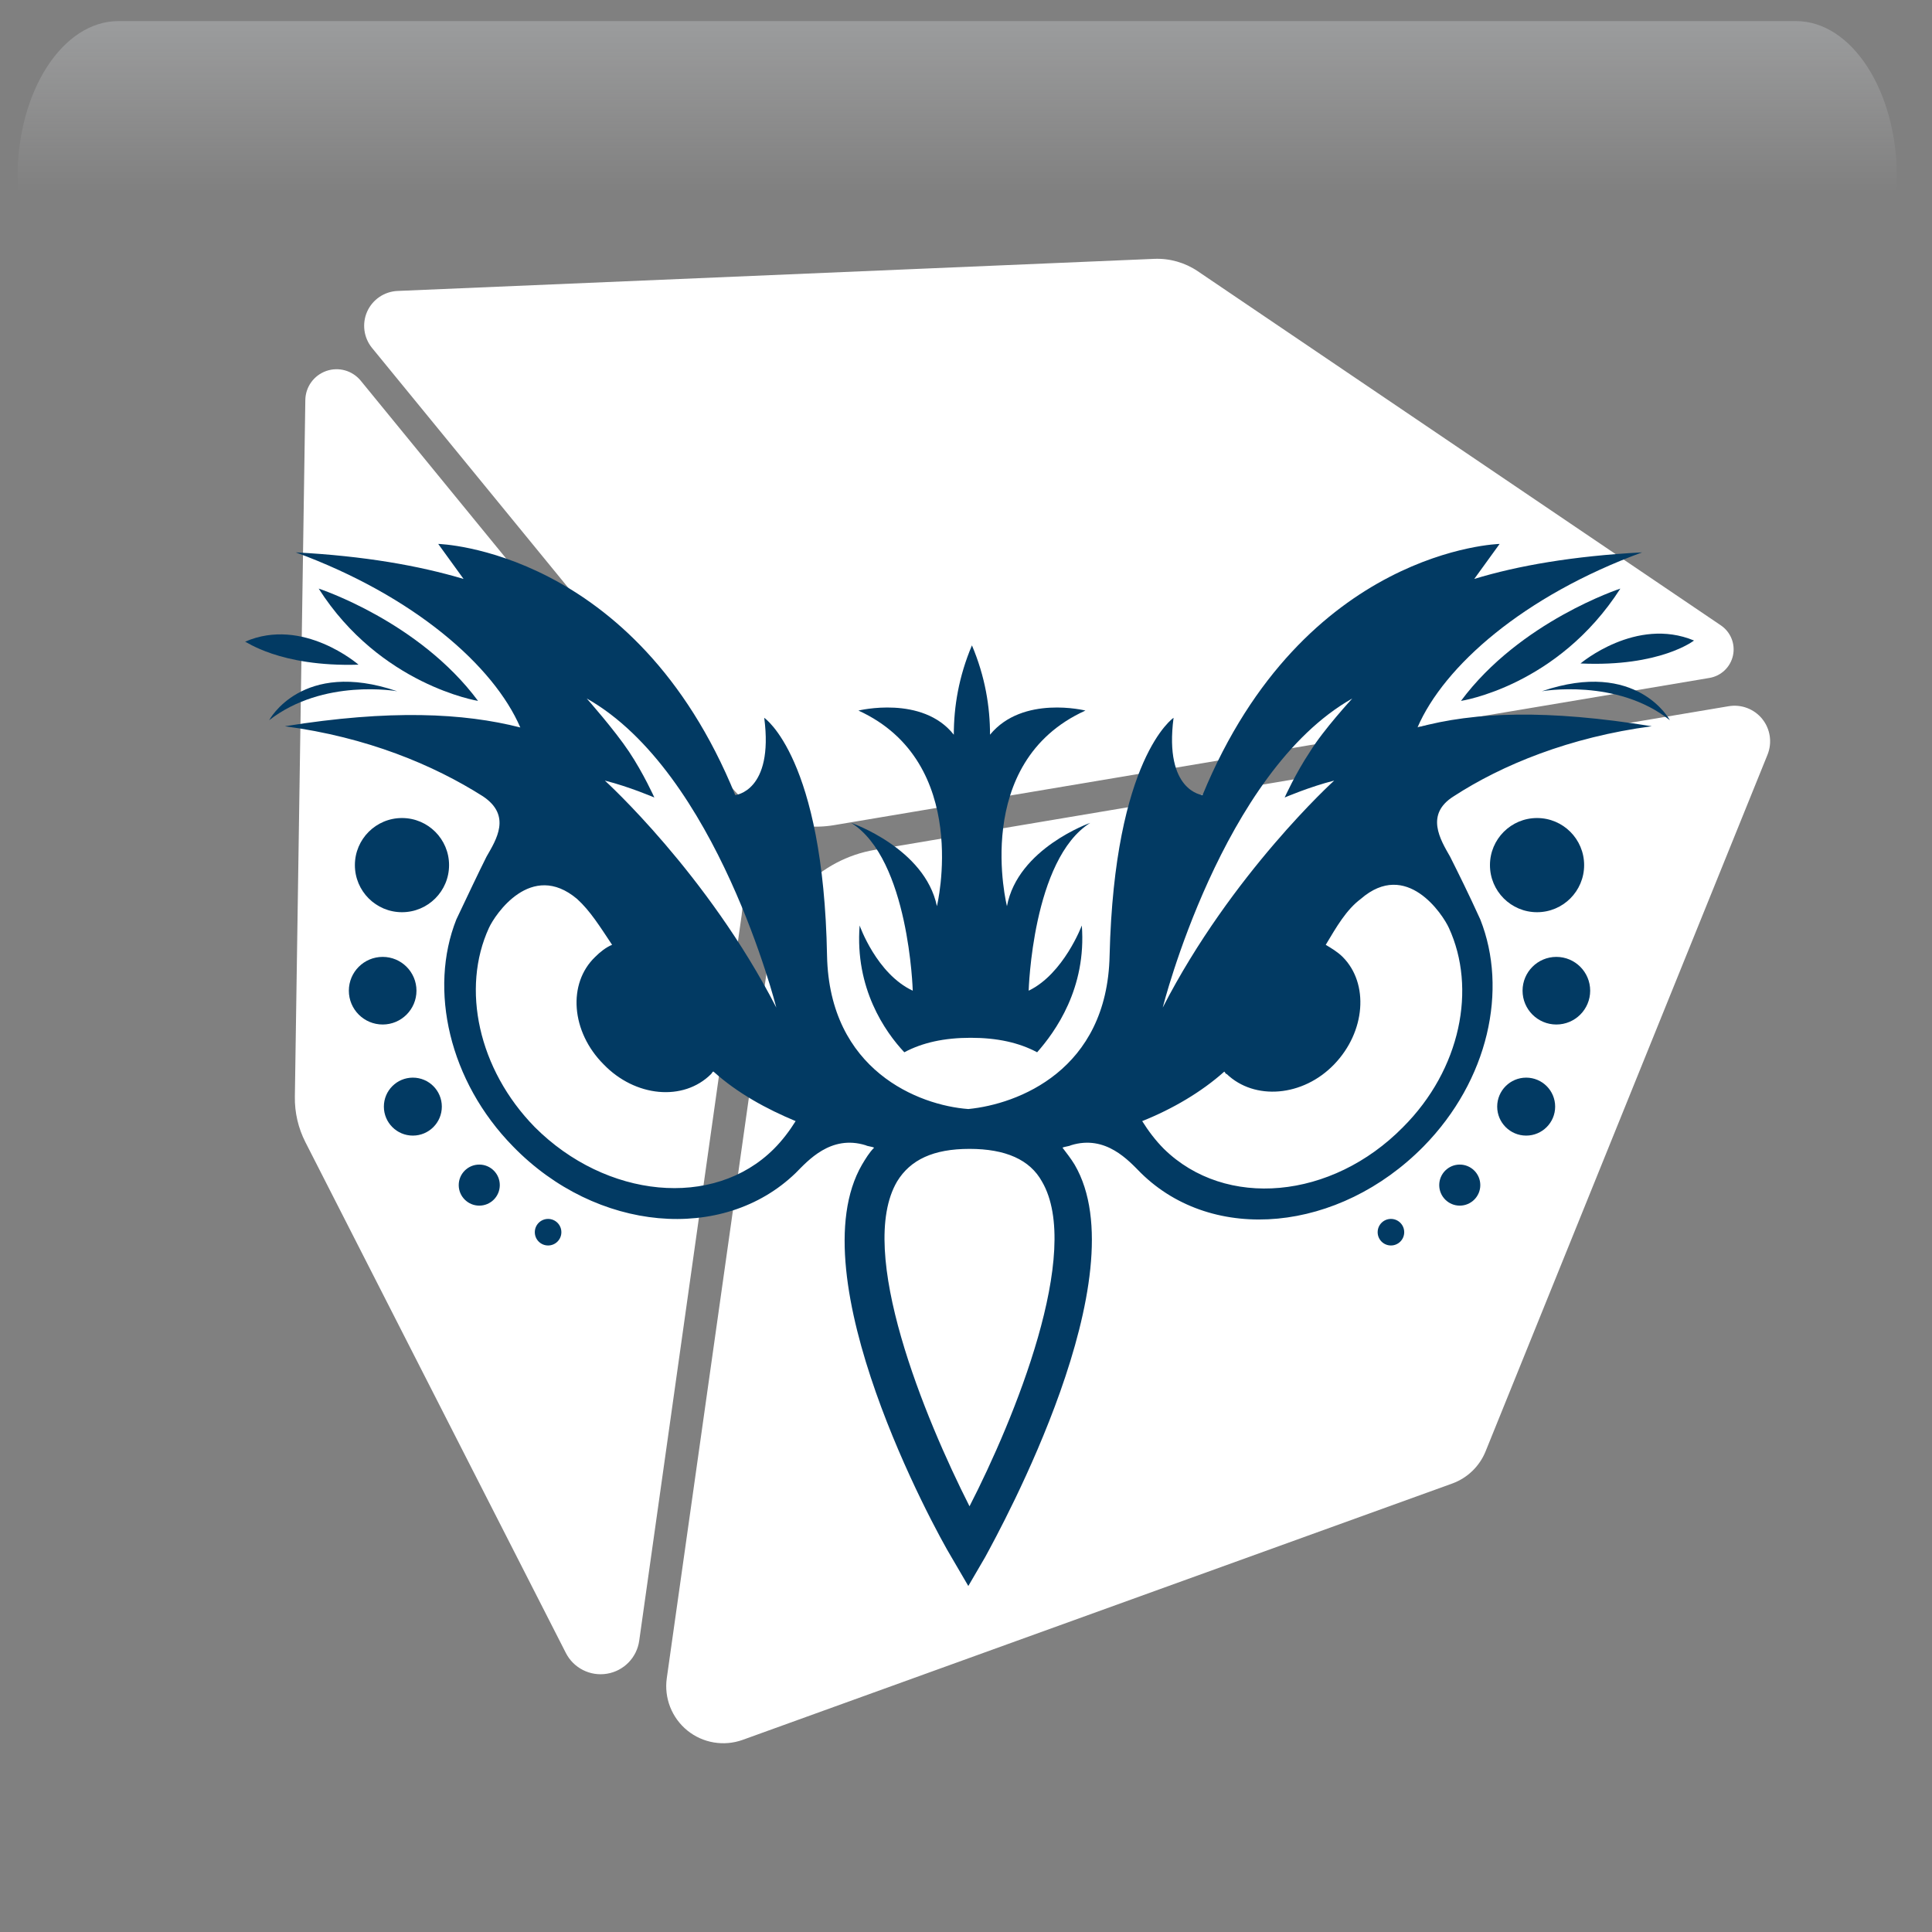 <svg width="550" height="550" xmlns="http://www.w3.org/2000/svg" xmlns:xlink="http://www.w3.org/1999/xlink" overflow="hidden"><rect width="100%" height="100%" fill="#808080" stroke="none"/><defs><clipPath id="clip0"><rect x="2439" y="629" width="550" height="550"/></clipPath><radialGradient cx="762000" cy="762000" r="1.07763e+06" gradientUnits="userSpaceOnUse" spreadMethod="pad" id="fill1" gradientTransform="matrix(0 0 0 0 2439 629)"><stop offset="0" stop-color="#FFFFFF"/><stop offset="0.26" stop-color="#FFFFFF"/><stop offset="0.5" stop-color="#20A0FB"/><stop offset="1" stop-color="#0F1113"/></radialGradient><radialGradient cx="374072" cy="419793" r="562278" gradientUnits="userSpaceOnUse" spreadMethod="pad" id="fill2" gradientTransform="matrix(0 0 0 0 2444 637)"><stop offset="0" stop-color="#FFFFFF"/><stop offset="0.54" stop-color="#20A0FB" stop-opacity="0"/><stop offset="1" stop-color="#20A0FB" stop-opacity="0"/></radialGradient><linearGradient x1="2711.5" y1="635" x2="2711.5" y2="789" gradientUnits="userSpaceOnUse" spreadMethod="reflect" id="fill3"><stop offset="0" stop-color="#F5FAFF" stop-opacity="0.231"/><stop offset="0.32" stop-color="#FFFFFF" stop-opacity="0"/><stop offset="1" stop-color="#FFFFFF" stop-opacity="0"/></linearGradient><radialGradient cx="94211" cy="102524" r="139236" gradientUnits="userSpaceOnUse" spreadMethod="pad" id="fill4" gradientTransform="matrix(0 0 0 0 2441 675)"><stop offset="0" stop-color="#FFFFFF"/><stop offset="0.54" stop-color="#20A0FB" stop-opacity="0"/><stop offset="1" stop-color="#20A0FB" stop-opacity="0"/></radialGradient><radialGradient cx="110836" cy="120534" r="163748" gradientUnits="userSpaceOnUse" spreadMethod="pad" id="fill5" gradientTransform="matrix(0 0 0 0 2461 722)"><stop offset="0" stop-color="#FFFFFF"/><stop offset="0.54" stop-color="#20A0FB" stop-opacity="0"/><stop offset="1" stop-color="#20A0FB" stop-opacity="0"/></radialGradient><radialGradient cx="292331" cy="279862" r="404697" gradientUnits="userSpaceOnUse" spreadMethod="pad" id="fill6" gradientTransform="matrix(0 0 0 0 2771 950)"><stop offset="0" stop-color="#FFFFFF"/><stop offset="0.54" stop-color="#20A0FB" stop-opacity="0"/><stop offset="1" stop-color="#20A0FB" stop-opacity="0"/></radialGradient><radialGradient cx="72044" cy="77585.5" r="105877" fx="72044" fy="77585.5" gradientUnits="userSpaceOnUse" spreadMethod="pad" id="fill7" gradientTransform="matrix(0 0 0 0 2932 1079)"><stop offset="0" stop-color="#FFFFFF"/><stop offset="0.54" stop-color="#20A0FB" stop-opacity="0"/><stop offset="1" stop-color="#20A0FB" stop-opacity="0"/></radialGradient><radialGradient cx="77585.5" cy="83127" r="113708" gradientUnits="userSpaceOnUse" spreadMethod="pad" id="fill8" gradientTransform="matrix(0 0 0 0 2928 1024)"><stop offset="0" stop-color="#FFFFFF"/><stop offset="0.54" stop-color="#20A0FB" stop-opacity="0"/><stop offset="1" stop-color="#20A0FB" stop-opacity="0"/></radialGradient><clipPath id="clip9"><rect x="2451" y="643" width="526" height="526"/></clipPath><clipPath id="clip10"><rect x="2451" y="643" width="526" height="526"/></clipPath><clipPath id="clip11"><rect x="2451" y="643" width="526" height="526"/></clipPath><clipPath id="clip12"><rect x="2494" y="711" width="441" height="441"/></clipPath><clipPath id="clip13"><rect x="2494" y="711" width="441" height="441"/></clipPath><clipPath id="clip14"><rect x="2494" y="711" width="441" height="441"/></clipPath></defs><g clip-path="url(#clip0)" transform="translate(-2439 -629)"><rect x="2439" y="629" width="550" height="550" fill="url(#fill1)"/><path d="M2444 788.5C2444 704.829 2504.44 637 2579 637 2653.56 637 2714 704.829 2714 788.5 2714 872.171 2653.56 940 2579 940 2504.44 940 2444 872.171 2444 788.5Z" fill="url(#fill2)" fill-rule="evenodd"/><path d="M2472.73 635 2950.27 635C2966.14 635 2979 654.864 2979 679.368L2979 789C2979 750.824 2958.96 719.876 2934.23 719.876L2488.77 719.876C2464.04 719.876 2444 750.824 2444 789L2444 679.368C2444 654.864 2456.86 635 2472.73 635Z" fill="url(#fill3)" fill-rule="evenodd"/><path d="M2441 712C2441 691.566 2456.22 675 2475 675 2493.78 675 2509 691.566 2509 712 2509 732.435 2493.78 749 2475 749 2456.22 749 2441 732.435 2441 712Z" fill="url(#fill4)" fill-rule="evenodd"/><path d="M2461 765.5C2461 741.475 2478.91 722 2501 722 2523.09 722 2541 741.475 2541 765.5 2541 789.524 2523.09 809 2501 809 2478.91 809 2461 789.524 2461 765.5Z" fill="url(#fill5)" fill-rule="evenodd"/><path d="M2771 1051C2771 995.219 2818.23 950 2876.5 950 2934.77 950 2982 995.219 2982 1051 2982 1106.78 2934.77 1152 2876.5 1152 2818.23 1152 2771 1106.78 2771 1051Z" fill="url(#fill6)" fill-rule="evenodd"/><path d="M2932 1107C2932 1091.54 2943.64 1079 2958 1079 2972.36 1079 2984 1091.54 2984 1107 2984 1122.46 2972.36 1135 2958 1135 2943.64 1135 2932 1122.46 2932 1107Z" fill="url(#fill7)" fill-rule="evenodd"/><path d="M2928 1054C2928 1037.43 2940.54 1024 2956 1024 2971.46 1024 2984 1037.43 2984 1054 2984 1070.57 2971.46 1084 2956 1084 2940.54 1084 2928 1070.57 2928 1054Z" fill="url(#fill8)" fill-rule="evenodd"/><g clip-path="url(#clip9)"><g clip-path="url(#clip10)"><g clip-path="url(#clip11)"><path d="M2650.16 889.339 2620.97 1096.08C2620.3 1100.87 2616.59 1104.68 2611.81 1105.47 2607.03 1106.27 2602.29 1103.88 2600.09 1099.57L2525.94 954.147C2523.9 950.146 2522.87 945.704 2522.94 941.222L2525.92 742.885C2525.97 739.148 2528.35 735.851 2531.88 734.612 2535.41 733.373 2539.33 734.486 2541.7 737.384L2641.96 859.994C2648.66 868.205 2651.64 878.84 2650.15 889.34ZM2647.01 852.842C2654.12 861.546 2665.37 865.767 2676.45 863.899L2925.64 821.993C2928.97 821.436 2931.62 818.906 2932.34 815.62 2933.06 812.324 2931.69 808.931 2928.91 807.041L2779.99 706.219C2776.33 703.741 2771.98 702.502 2767.56 702.692L2552.18 711.827C2548.42 711.984 2545.07 714.262 2543.53 717.685 2542 721.118 2542.53 725.13 2544.91 728.048ZM2940.69 833.689C2938.39 830.834 2934.74 829.437 2931.11 830.046L2688.15 870.911C2672.3 873.579 2660.02 886.199 2657.76 902.096L2628.82 1106.74C2628.02 1112.38 2630.24 1118.03 2634.66 1121.63 2639.08 1125.22 2645.07 1126.23 2650.43 1124.3L2852.39 1051.34C2856.72 1049.78 2860.19 1046.44 2861.92 1042.16L2942.18 843.834C2943.55 840.421 2942.98 836.547 2940.69 833.691Z" fill="#FFFFFF"/></g></g></g><g clip-path="url(#clip12)"><g clip-path="url(#clip13)"><g clip-path="url(#clip14)"><path d="M2860.41 966.375C2860.41 969.602 2857.79 972.219 2854.56 972.219 2851.34 972.219 2848.72 969.602 2848.72 966.375 2848.72 963.147 2851.34 960.531 2854.56 960.531 2857.79 960.531 2860.41 963.147 2860.41 966.375Z" fill="#023A63"/><path d="M2881.72 944.031C2881.72 948.587 2878.03 952.281 2873.47 952.281 2868.91 952.281 2865.22 948.587 2865.22 944.031 2865.22 939.475 2868.91 935.781 2873.47 935.781 2878.03 935.781 2881.72 939.475 2881.72 944.031Z" fill="#023A63"/><path d="M2838.75 979.781C2838.75 981.869 2837.06 983.562 2834.97 983.562 2832.88 983.562 2831.19 981.869 2831.19 979.781 2831.19 977.693 2832.88 976 2834.97 976 2837.06 976 2838.75 977.693 2838.75 979.781Z" fill="#023A63"/><path d="M2854.91 828.531C2854.91 828.531 2882.41 824.406 2900.28 796.562 2900.28 796.562 2871.75 805.844 2854.91 828.531Z" fill="#023A63"/><path d="M2921.25 811.344C2904.75 804.469 2888.94 817.875 2888.94 817.875 2911.62 818.906 2921.25 811.344 2921.25 811.344Z" fill="#023A63"/><path d="M2889.97 875.281C2889.97 882.685 2883.97 888.687 2876.56 888.687 2869.16 888.687 2863.16 882.685 2863.16 875.281 2863.16 867.877 2869.16 861.875 2876.56 861.875 2883.97 861.875 2889.97 867.877 2889.97 875.281Z" fill="#023A63"/><path d="M2877.94 825.781C2877.94 825.781 2899.25 822 2914.38 834.031 2914.38 834.031 2905.09 816.5 2877.94 825.781Z" fill="#023A63"/><path d="M2891.69 911.031C2891.69 916.347 2887.38 920.656 2882.06 920.656 2876.75 920.656 2872.44 916.347 2872.44 911.031 2872.44 905.715 2876.75 901.406 2882.06 901.406 2887.38 901.406 2891.69 905.715 2891.69 911.031Z" fill="#023A63"/><path d="M2581.28 966.375C2581.28 969.602 2578.67 972.219 2575.44 972.219 2572.21 972.219 2569.59 969.602 2569.59 966.375 2569.59 963.147 2572.21 960.531 2575.44 960.531 2578.67 960.531 2581.28 963.147 2581.28 966.375Z" fill="#023A63"/><path d="M2564.78 944.031C2564.78 948.587 2561.09 952.281 2556.53 952.281 2551.97 952.281 2548.28 948.587 2548.28 944.031 2548.28 939.475 2551.97 935.781 2556.53 935.781 2561.09 935.781 2564.78 939.475 2564.78 944.031Z" fill="#023A63"/><path d="M2598.81 979.781C2598.81 981.869 2597.12 983.562 2595.03 983.562 2592.94 983.562 2591.25 981.869 2591.25 979.781 2591.25 977.693 2592.94 976 2595.03 976 2597.12 976 2598.81 977.693 2598.81 979.781Z" fill="#023A63"/><path d="M2529.72 796.562C2547.25 824.062 2575.09 828.531 2575.09 828.531 2558.25 805.844 2529.72 796.562 2529.72 796.562Z" fill="#023A63"/><path d="M2541.06 818.219C2541.06 818.219 2525.25 804.469 2508.75 811.687 2508.75 811.344 2518.38 818.906 2541.06 818.219Z" fill="#023A63"/><path d="M2566.84 875.281C2566.84 882.685 2560.84 888.687 2553.44 888.687 2546.03 888.687 2540.03 882.685 2540.03 875.281 2540.03 867.877 2546.03 861.875 2553.44 861.875 2560.84 861.875 2566.84 867.877 2566.84 875.281Z" fill="#023A63"/><path d="M2552.06 825.781C2524.91 816.5 2515.62 834.031 2515.62 834.031 2531.09 822 2552.06 825.781 2552.06 825.781Z" fill="#023A63"/><path d="M2557.56 911.031C2557.56 916.347 2553.25 920.656 2547.94 920.656 2542.62 920.656 2538.31 916.347 2538.31 911.031 2538.31 905.715 2542.62 901.406 2547.94 901.406 2553.25 901.406 2557.56 905.715 2557.56 911.031Z" fill="#023A63"/><path d="M2681.31 863.25C2697.81 873.562 2698.84 911.031 2698.84 911.031 2688.53 906.219 2683.72 892.469 2683.72 892.469 2682.34 910.344 2690.94 922.719 2696.44 928.562 2701.59 925.812 2707.78 924.437 2715.34 924.437 2722.91 924.437 2729.09 925.812 2734.25 928.562 2739.41 922.719 2748.34 910.344 2746.97 892.469 2746.97 892.469 2741.81 906.219 2731.84 911.031 2731.84 911.031 2732.88 873.562 2749.38 863.25 2749.38 863.25 2728.75 870.469 2725.66 886.969 2725.66 886.969 2715.34 846.062 2748 831.281 2748 831.281 2730.12 826.812 2720.84 838.156 2720.84 830.25 2719.47 821.656 2715.69 812.719 2711.91 821.656 2710.53 830.25 2710.53 838.156 2701.59 826.812 2683.38 831.281 2683.38 831.281 2715.69 846.062 2705.72 886.969 2705.72 886.969 2702.28 870.469 2681.31 863.25 2681.31 863.25Z" fill="#023A63"/><path d="M2842.53 836.094C2850.09 818.562 2872.78 798.625 2906.47 786.25 2886.88 787.281 2871.06 790.031 2858.69 793.812L2865.91 783.844C2865.91 783.844 2810.22 785.219 2781.34 855.344 2781.34 855.344 2770.34 854.312 2773.09 833.344 2773.09 833.344 2756.25 844.687 2754.88 901.062 2754.19 933.719 2728.75 943.344 2714.66 944.719 2700.56 943.687 2675.12 933.719 2674.44 901.062 2673.41 844.687 2656.56 833.344 2656.56 833.344 2659.31 854.312 2648.31 855.344 2648.31 855.344 2619.78 785.219 2563.75 783.844 2563.75 783.844L2570.97 793.812C2558.25 790.031 2542.78 787.281 2523.19 786.25 2556.88 798.625 2579.56 818.562 2587.12 836.094 2570.97 831.969 2550 830.937 2520.09 835.75 2543.47 838.844 2562.38 846.75 2576.47 855.687 2584.72 861.187 2580.25 868.062 2577.5 872.875 2575.09 877.687 2572.34 883.531 2568.91 890.75 2561 910.687 2566.84 936.812 2585.06 955.375 2608.78 979.781 2644.88 982.875 2665.5 962.937 2668.94 959.5 2675.47 951.937 2685.44 955.031 2686.12 955.375 2687.16 955.375 2687.84 955.719 2686.47 957.094 2685.44 958.812 2684.41 960.531 2665.84 992.5 2705.03 1064.34 2709.84 1072.25L2714.66 1080.5 2719.47 1072.25C2723.94 1064 2763.47 992.156 2744.91 960.531 2743.88 958.812 2742.5 957.094 2741.47 955.719 2742.16 955.375 2743.19 955.375 2743.88 955.031 2753.84 951.937 2760.38 959.5 2763.81 962.937 2784.44 983.219 2820.19 979.781 2844.25 955.375 2862.81 936.469 2868.31 910.687 2860.41 890.75 2856.97 883.187 2854.22 877.687 2851.81 872.875 2849.06 868.062 2844.59 860.844 2852.84 855.687 2866.59 846.75 2885.84 838.844 2909.22 835.75 2879.66 830.937 2858.69 831.625 2842.53 836.094ZM2660 915.844C2640.41 877.687 2611.19 851.219 2611.19 851.219 2618.06 852.937 2625.28 856.031 2625.28 856.031 2625.28 856.031 2622.19 849.156 2618.06 842.969 2613.94 836.781 2606.03 827.844 2606.03 827.844 2643.16 848.812 2660 915.844 2660 915.844ZM2659.31 956.062C2642.12 973.25 2611.53 970.156 2591.25 949.875 2575.09 933.375 2570.28 910.344 2578.19 893.156 2579.91 889.375 2590.22 873.906 2603.28 884.906 2607.06 888.344 2609.81 892.812 2613.25 897.969 2611.53 898.656 2609.81 900.031 2608.44 901.406 2600.53 908.969 2601.56 922.719 2610.84 932 2619.78 941.281 2633.53 942.656 2641.44 934.75 2641.78 934.406 2641.78 934.062 2642.12 934.062 2642.12 934.062 2642.12 934.062 2642.12 934.062 2649 940.25 2657.25 944.719 2665.5 948.156 2663.78 950.906 2661.72 953.656 2659.31 956.062ZM2715 1057.81C2702.28 1032.72 2682.69 985.281 2694.38 965.344 2698.16 959.156 2704.69 956.062 2715 956.062 2725.31 956.062 2732.19 959.156 2735.62 965.344 2747.31 985.281 2727.72 1033.06 2715 1057.81ZM2823.97 827.844C2823.97 827.844 2815.72 836.781 2811.94 842.969 2807.81 849.156 2804.72 856.031 2804.72 856.031 2804.72 856.031 2811.94 852.937 2818.81 851.219 2818.81 851.219 2789.59 877.687 2770 915.844 2770 915.844 2786.84 848.812 2823.97 827.844ZM2851.47 893.156C2859.38 910.344 2854.91 933.375 2838.41 949.875 2818.12 970.5 2787.88 973.25 2770.34 956.062 2767.94 953.656 2765.88 950.906 2764.16 948.156 2772.75 944.719 2781 939.906 2787.53 934.062 2787.53 934.062 2787.53 934.062 2787.53 934.062 2787.88 934.406 2787.88 934.75 2788.22 934.75 2796.12 942.312 2809.88 941.281 2818.81 932 2827.75 922.719 2828.78 908.969 2821.22 901.406 2819.84 900.031 2818.12 899 2816.41 897.969 2819.5 892.812 2822.25 888 2826.38 884.906 2839.44 873.562 2849.75 889.375 2851.47 893.156Z" fill="#023A63"/></g></g></g></g></svg>